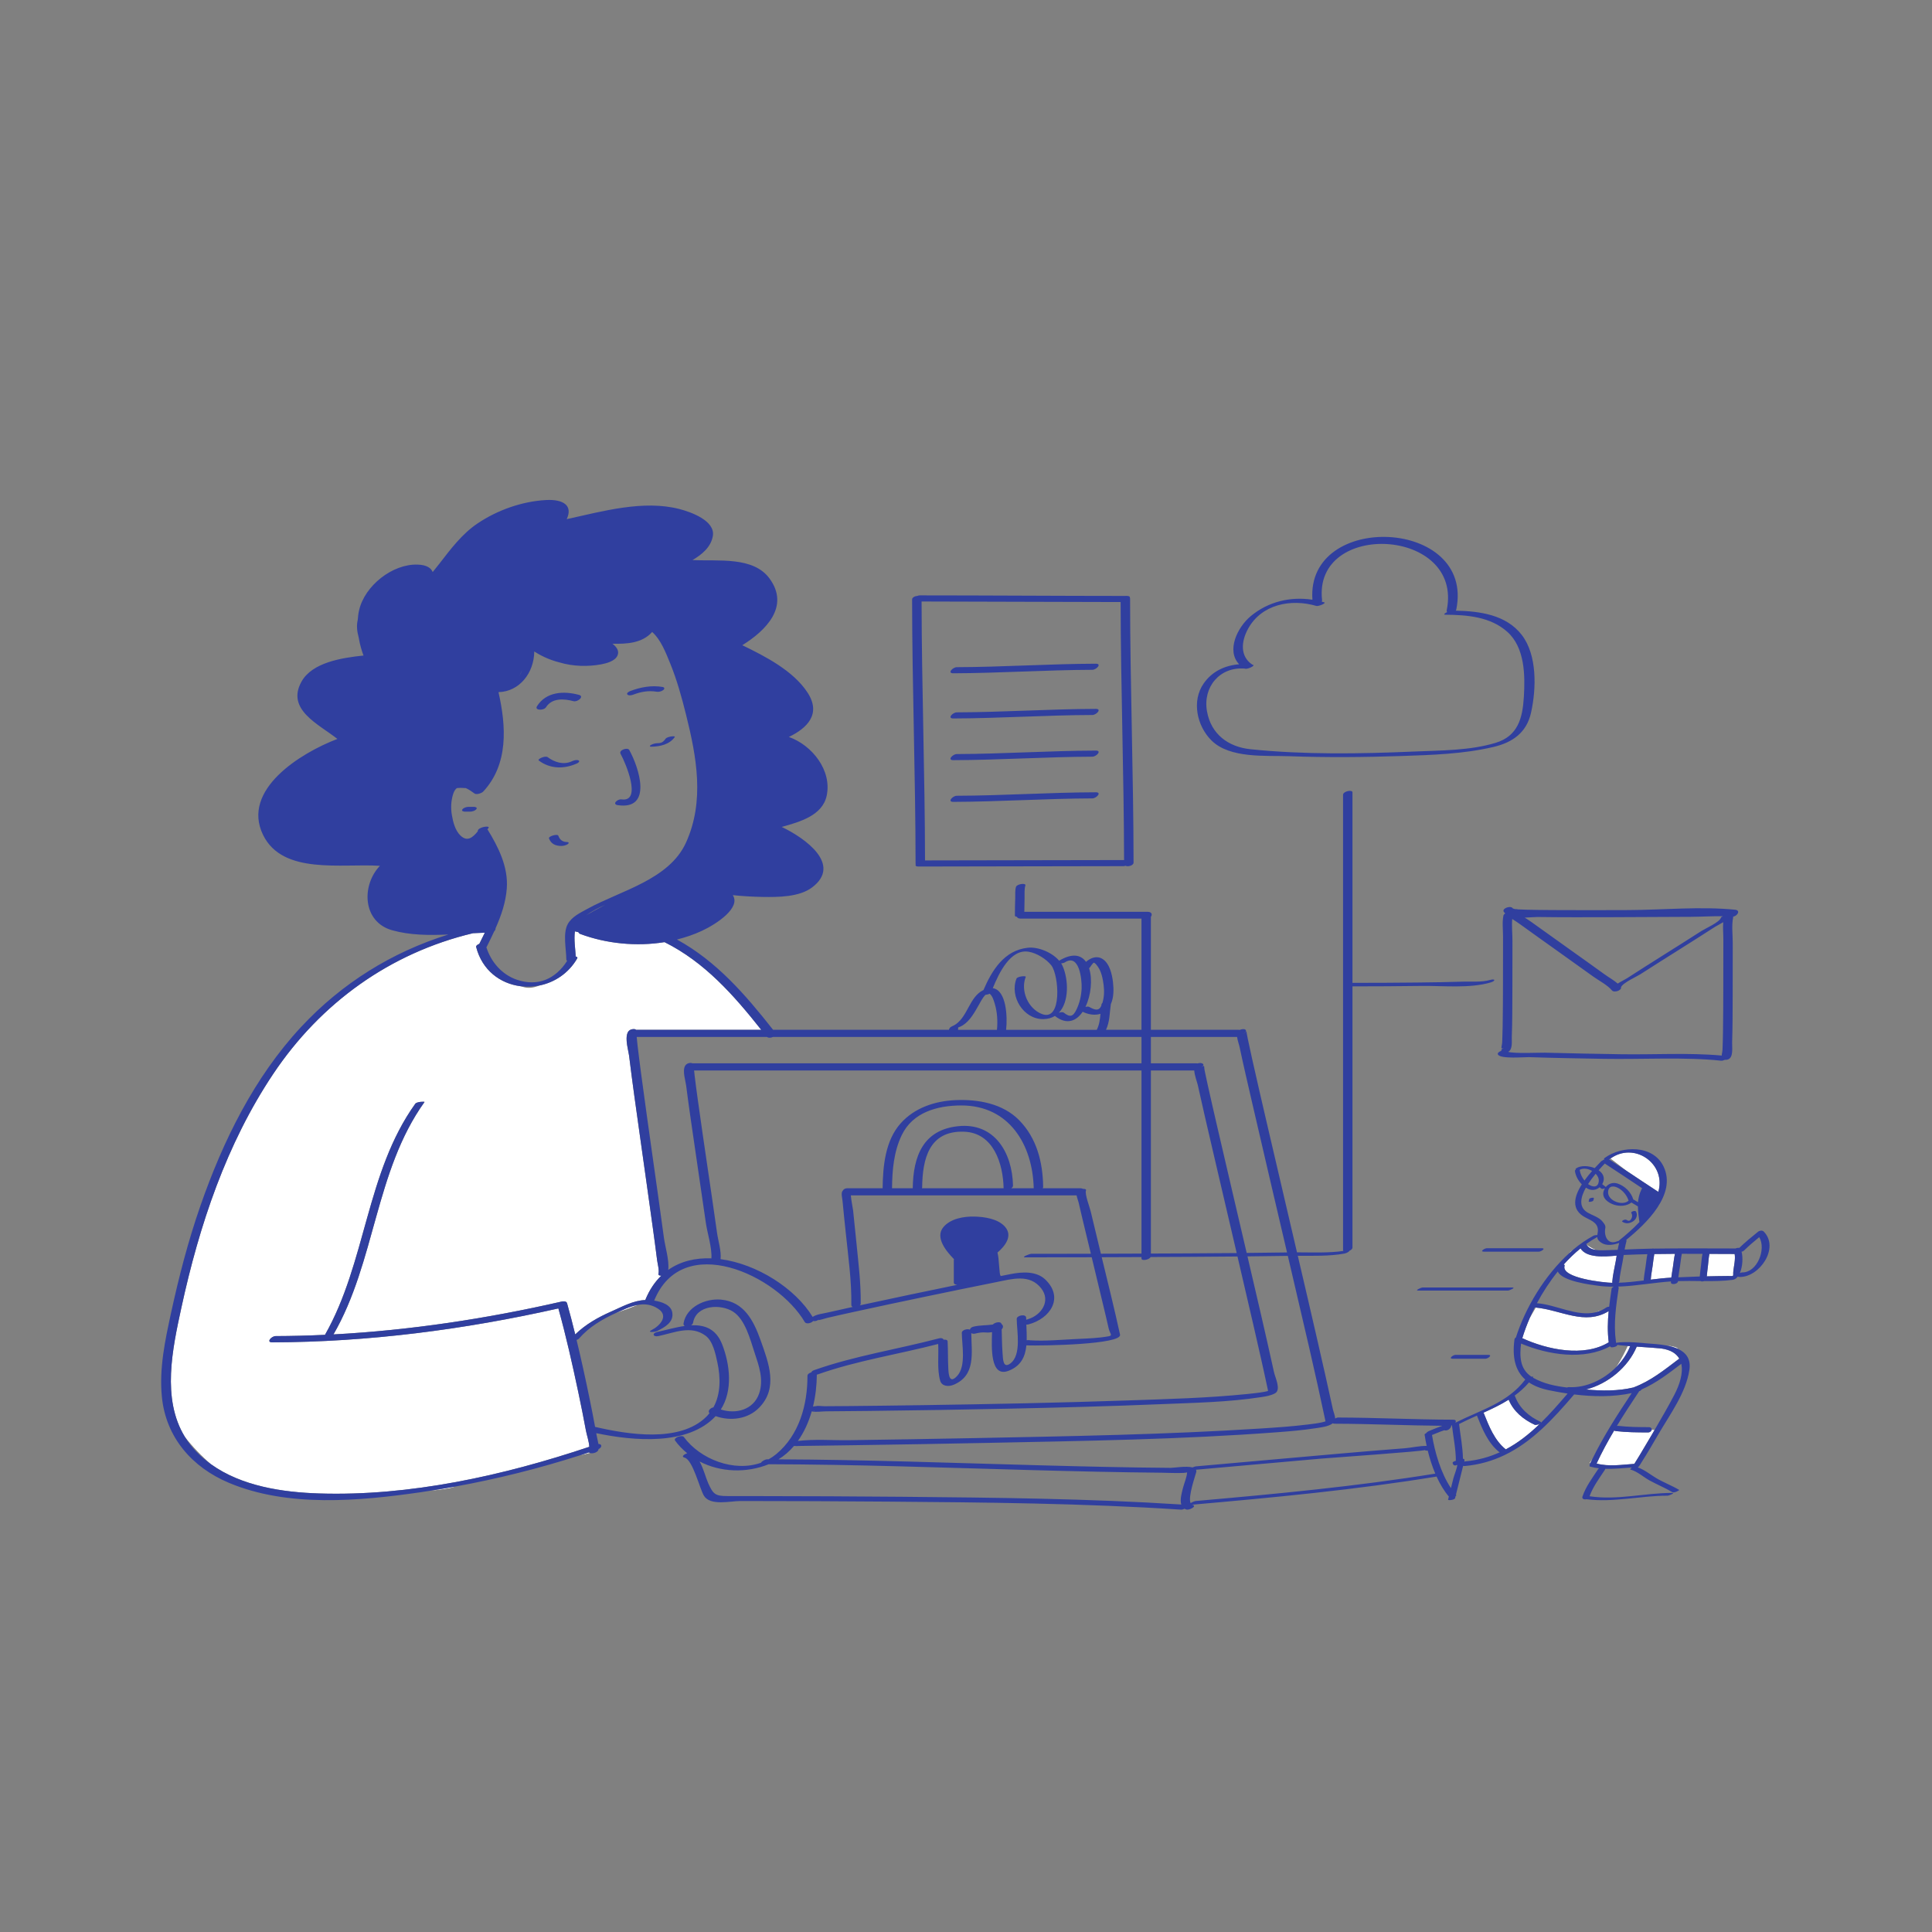 <?xml version="1.0" standalone="no"?>
<svg version="1.1" id="Layer_1" xmlns="http://www.w3.org/2000/svg" xmlns:xlink="http://www.w3.org/1999/xlink" x="0px" y="0px" width="595.28px" height="595.28px" viewBox="0 0 595.28 595.28" enable-background="new 0 0 595.28 595.28" xml:space="preserve">
<rect x="0" y="0" width="595.28" height="595.28" fill="#808080" stroke="none"/>
<path id="color_x5F_2" fill="#ffffff" d="M509.713,386.39c2.122-0.037,4.244-0.056,6.366-0.064
	c-0.294,1.325-0.426,2.716-0.622,4.043c-0.161,1.083-0.366,2.187-0.501,3.289c-2.098,0.12-4.213,0.356-6.334,0.617
	c0.109-1.42,0.381-2.85,0.583-4.251C509.376,388.835,509.487,387.59,509.713,386.39z M534.47,386.373
	c-2.593-0.003-5.187-0.017-7.781-0.03c-0.232,1.199-0.303,2.466-0.438,3.658c-0.123,1.08-0.282,2.173-0.361,3.263
	c2.132-0.047,4.264-0.095,6.396-0.104c2.374-0.01,1.541,0.318,1.808-1.777C534.247,390.175,534.763,387.871,534.47,386.373z
	 M463.493,448.387l0.031-0.026c-0.014,0.006-0.026,0.012-0.04,0.018C463.486,448.379,463.493,448.387,463.493,448.387z
	 M472.876,438.995c-3.491-1.608-6.553-4.125-8.029-7.726c-2.456,1.548-5.097,2.798-7.802,4.016c0.053,0.042,0.107,0.082,0.133,0.145
	c1.607,4.006,3.288,8.349,6.753,11.125c0.008,0.007,0.011,0.014,0.018,0.021c3.748-1.979,7.08-4.606,10.201-7.591
	c-0.088-0.018-0.193-0.039-0.334-0.067C473.444,439.032,473.065,439.083,472.876,438.995z M490.021,450.789
	c0.198-0.421,0.404-0.838,0.608-1.256l-0.803,1.187C489.827,450.72,489.9,450.747,490.021,450.789z M507.798,441.351
	c-3.314,0-6.622-0.027-9.918-0.408c-0.244-0.028-0.41-0.097-0.522-0.188c-1.959,3.307-3.8,6.682-5.424,10.184
	c3.755,1.021,7.779,0.36,11.61,0.102c0.046-0.059,0.09-0.117,0.123-0.169c0.529-0.84,1.051-1.684,1.563-2.534
	c1.241-2.055,2.466-4.12,3.675-6.194c0.296-0.508,0.592-1.017,0.889-1.525l-0.882-0.088
	C508.845,440.938,508.431,441.351,507.798,441.351z M502.283,414.774c-0.259-0.02-0.508-0.039-0.751-0.058
	c-0.59,1.296-1.993,4.233-3.541,6.486C499.858,419.314,501.356,417.118,502.283,414.774z M511.831,415.481
	c-0.777-0.107-4.28-0.331-7.523-0.561c-2.656,6.348-8.841,11.448-15.637,13.213c4.902,0.424,9.842,0.518,14.631-0.635
	c0.031-0.014,0.057-0.029,0.092-0.042c5.22-1.963,9.415-5.367,13.814-8.689c0.068-0.052,0.145-0.091,0.223-0.126
	C516.529,417.053,514.781,415.888,511.831,415.481z M517.037,415.629c-0.07-0.08-0.136-0.167-0.21-0.242
	c-0.366-0.366-1.665-0.631-3.353-0.824C514.741,414.798,515.967,415.133,517.037,415.629z M491.569,404.355
	c0.639-0.151,1.268-0.367,1.889-0.656C492.845,403.875,492.197,404.091,491.569,404.355z M495.657,403.982
	c-7.356,4.516-14.642-0.362-22.451-1.102l-1.841,3.17c-0.925,2.113-1.697,4.215-2.324,6.265c7.655,3.52,18.992,5.953,26.633,1.272
	C495.261,410.372,495.345,407.174,495.657,403.982z M482.071,390.005c-1.185,3.83,12.344,5.228,14.732,5.26
	c-0.02-0.057-0.049-0.106-0.045-0.179c0.136-2.158,0.695-4.354,1.076-6.478c0.103-0.573,0.196-1.153,0.29-1.734
	c-3.791,0.359-9.264,0.77-11.143-2.222c-1.82,1.478-3.552,3.151-5.181,4.972C482.01,389.684,482.134,389.802,482.071,390.005z
	 M483.827,385.72l-0.287,0.383c0.399-0.361,0.795-0.727,1.203-1.07L483.827,385.72z M491.766,385.141
	c-1.158-0.457-2.181-1.094-2.894-1.604C489.459,384.534,490.557,384.969,491.766,385.141z M510.944,367.23
	c0.059-0.212,0.125-0.423,0.173-0.637c1.871-8.322-7.668-14.803-14.888-9.64l4.926,3.797
	C504.414,362.917,507.662,365.099,510.944,367.23z M189.936,404.487c2.537-0.85,4.808-1.721,6.521-2.413
	c-1.217,0.223-2.455,0.64-3.717,1.175C191.794,403.65,190.86,404.063,189.936,404.487z M193.489,317.978
	c0.288-0.467,0.729-0.792,1.404-0.875c0.617-0.076,0.944,0.023,1.063,0.202c12.865,0,25.729,0,38.595,0
	c-8.445-10.657-17.437-20.866-29.803-27.019c-8.661,1.4-17.873,0.477-25.891-2.49c-0.391-0.145-0.575-0.349-0.623-0.571
	c-0.683-0.159-1.076-0.255-1.076-0.255s0.001-0.037,0.004-0.089l-0.012-0.002c-0.381,2.535,0.145,5.702,0.24,7.842
	c0.414,0.055,0.653,0.249,0.426,0.64c-2.682,4.6-7.011,7.353-11.619,8.289c-1.517,0.631-3.066,0.911-4.539,0.571
	c-0.471-0.109-0.928-0.233-1.377-0.366c-6.119-0.815-11.713-4.843-13.572-12.079c-0.098-0.379,0.38-0.736,0.974-0.952
	c0.56-1.121,1.132-2.263,1.687-3.424c-0.074-0.003-0.157-0.007-0.236-0.011c-1.119,0.034-2.252,0.084-3.395,0.144
	c-25.555,6.097-46.916,21.476-61.549,43.348c-14.447,21.593-22.806,46.701-28.283,71.933c-2.786,12.834-6.105,28.117,1.01,39.829
	c2.302,3.014,5.104,5.941,8.11,8.523c9.415,6.749,21.993,8.632,33.302,8.992c27.967,0.891,56.76-5.492,83.24-14.374
	c-0.075-1.61-0.797-3.723-1.015-4.898c-0.733-3.973-1.526-7.934-2.363-11.886c-1.835-8.664-3.771-17.321-6.147-25.855
	c-28.906,6.511-58.522,10.369-88.172,10.456c-1.959,0.006-0.22-1.927,1.051-1.931c5.07-0.015,10.142-0.151,15.21-0.387
	c12.714-22.348,12.644-50.014,27.812-71.189c0.483-0.675,2.988-0.734,2.85-0.541c-15.261,21.305-15.092,49.182-28.043,71.601
	c23.656-1.271,47.222-4.847,70.281-10.117c0.521-0.119,1.495-0.179,1.688,0.503c0.899,3.188,1.722,6.398,2.516,9.616
	c3.163-3.074,6.992-5.256,11.06-7.04c3.225-1.414,6.878-3.454,10.531-3.551c0.009-0.025,0.01-0.046,0.021-0.072
	c1.258-3.091,2.936-5.534,4.907-7.439c-0.554,0.009-0.98-0.158-0.876-0.573c0.293-1.161-0.269-3.041-0.415-4.219
	c-0.41-3.292-0.856-6.579-1.31-9.865c-1.282-9.319-2.612-18.631-3.919-27.947c-1.174-8.37-2.375-16.738-3.399-25.127
	c-0.192-1.573-1.412-5.453-0.388-7.269C193.461,318.027,193.474,318.002,193.489,317.978z M178.812,448.376
	c1.153-0.276,2.137-0.511,2.914-0.696c-0.104-0.045-0.182-0.108-0.236-0.186C180.598,447.791,179.707,448.089,178.812,448.376z
	 M139.659,458.22c0.126-0.047,0.288-0.103,0.483-0.165c-2.576,0.466-5.155,0.899-7.738,1.296
	C135.977,458.968,138.7,458.58,139.659,458.22z"></path>
<path id="color_x5F_1" d="M191.483,246.304c6.467,0.915,1.236-11.323-0.278-14.043c-0.642-1.153,2.169-2.096,2.68-1.178
	c2.954,5.305,7.333,18.54-3.491,17.008C188.447,247.815,190.271,246.133,191.483,246.304z M174.742,259.443
	c-1.362-0.017-2.241-0.629-2.7-1.926c-0.252-0.709-3.113,0.167-2.898,0.776c0.605,1.709,1.987,2.336,3.726,2.358
	c0.696,0.009,1.46-0.168,2.05-0.549C175.371,259.811,175.312,259.45,174.742,259.443z M178.191,234.261
	c-0.658-0.226-1.442,0.055-2.037,0.326c-2.536,1.159-5.3,0.283-7.417-1.3c-0.719-0.538-3.313,0.604-2.713,1.052
	c3.569,2.668,7.91,2.645,11.856,0.842C178.207,235.031,178.819,234.476,178.191,234.261z M202.598,228.988
	c-0.689,0.009-1.45,0.208-2.05,0.549c-0.467,0.266-0.398,0.541,0.144,0.535c2.631-0.032,5.598-0.686,7.196-2.957
	c0.271-0.384-1.065-0.208-1.137-0.194c-0.517,0.1-1.381,0.272-1.711,0.742C204.337,228.661,203.775,228.974,202.598,228.988z
	 M178.39,214.101c-4.696-1.263-10.095-1-12.929,3.486c-0.857,1.357,2.099,1.388,2.77,0.327c1.843-2.917,5.55-2.656,8.485-1.867
	C177.955,216.381,180.146,214.573,178.39,214.101z M195.239,213.991c2.289-0.873,4.678-1.277,7.11-0.859
	c0.675,0.116,1.52-0.118,2.049-0.549c0.465-0.378,0.337-0.819-0.246-0.919c-3.4-0.583-6.827,0.064-10.019,1.281
	c-0.291,0.11-1.257,0.635-0.798,1.07C193.795,214.45,194.742,214.181,195.239,213.991z M146.015,248.601c-0.535,0-1.07,0-1.605,0
	c-0.638,0-1.506,0.233-1.922,0.756c-0.429,0.539,0.364,0.72,0.75,0.72c0.535,0,1.07,0,1.605,0c0.638,0,1.506-0.233,1.922-0.756
	C147.193,248.783,146.4,248.601,146.015,248.601z M293.737,207.45c14.285-0.047,28.547-1.024,42.832-1.071
	c1.238-0.004,3.023-1.889,1.063-1.882c-14.285,0.047-28.547,1.024-42.832,1.071C293.562,205.572,291.776,207.457,293.737,207.45z
	 M293.737,221.37c14.285-0.047,28.547-1.023,42.832-1.071c1.238-0.004,3.023-1.889,1.063-1.882
	c-14.285,0.047-28.547,1.023-42.832,1.071C293.562,219.492,291.776,221.377,293.737,221.37z M293.737,234.22
	c14.285-0.047,28.547-1.024,42.832-1.072c1.238-0.004,3.023-1.889,1.063-1.882c-14.285,0.047-28.547,1.024-42.832,1.072
	C293.562,232.342,291.776,234.227,293.737,234.22z M293.737,247.069c14.285-0.047,28.547-1.024,42.832-1.072
	c1.238-0.004,3.023-1.889,1.063-1.882c-14.285,0.047-28.547,1.024-42.832,1.072C293.562,245.191,291.776,247.076,293.737,247.069z
	 M282.103,266.08c-0.026-27.13-1.044-54.248-1.07-81.377c0-0.614,0.861-1.051,1.648-1.103c0.227-0.095,0.459-0.154,0.676-0.154
	c21.129,0.005,42.259,0.163,63.389,0.17c0.242-0.034,0.483-0.03,0.698,0.012c0.521,0.037,0.714,0.232,0.69,0.487
	c0.037,0.088,0.063,0.184,0.063,0.297c0.026,27.13,1.044,54.248,1.07,81.377c0.001,0.855-1.674,1.373-2.485,0.971
	c-0.194,0.071-0.391,0.116-0.575,0.116c-21.082,0.003-42.163,0.113-63.246,0.117c-0.789,0-0.965-0.306-0.82-0.67
	C282.116,266.25,282.103,266.17,282.103,266.08z M283.955,185.33c0.046,26.597,1.019,53.183,1.06,79.78
	c20.443-0.007,40.885-0.107,61.328-0.113c-0.05-26.503-1.015-52.996-1.059-79.5C324.842,185.488,304.398,185.343,283.955,185.33z
	 M373.275,228.145c-4.454-4.415-6.195-12.12-2.401-17.565c2.629-3.773,6.61-5.567,10.924-5.903
	c-4.024-4.241-0.523-11.422,3.564-14.827c5.415-4.511,12.254-6.096,19.016-5.065c-1.968-27.318,50.081-25.194,44.325,3.003
	c-0.027,0.133-0.088,0.254-0.164,0.367c7.397,0.155,15.495,1.243,20.309,7.438c4.846,6.236,4.517,16.678,2.887,24
	c-1.363,6.125-5.647,9.159-11.581,10.558c-9.203,2.17-18.905,2.467-28.322,2.785c-11.502,0.388-23.037,0.489-34.54,0.066
	C390.01,232.732,378.96,233.779,373.275,228.145z M371.896,219.195c1.257,7.017,6.531,10.951,13.442,11.659
	c16.67,1.708,33.705,1.424,50.424,0.704c8.208-0.354,17.187-0.279,25.092-2.689c6.895-2.102,8.284-7.656,8.676-14.205
	c0.397-6.633,0.307-15.149-5.104-19.987c-5.187-4.64-12.338-5.214-19-5.271c-0.864-0.007-0.296-0.448,0.451-0.808
	c-0.115-0.149-0.166-0.347-0.114-0.603c5.193-25.444-41.157-27.789-38.417-3.13c0.021,0.187-0.014,0.361-0.085,0.521
	c0.235,0.062,0.472,0.117,0.706,0.186c0.848,0.248-1.716,1.318-2.381,1.123c-7.813-2.284-16.943-0.545-21.091,7.14
	c-2.027,3.755-2.514,8.337,1.334,10.933c0.309,0.048,0.409,0.146,0.36,0.27c0.088,0.304-1.982,1.293-2.709,0.963
	C375.874,205.386,370.546,211.646,371.896,219.195z M470.35,280.295c2.667,0.064,5.336,0.093,8.004,0.111
	c7.785,0.051,15.57,0.033,23.355,0.002c10.787-0.042,22.161-1.179,32.909-0.109c1.785,0.178,0.7,1.938-0.604,2.14
	c0.013,0.064,0.016,0.133-0.001,0.213c-0.517,2.473-0.122,5.419-0.128,7.925c-0.011,5.343-0.002,10.686-0.02,16.029
	c-0.016,4.883-0.01,9.772-0.168,14.653c-0.045,1.402,0.467,4.523-1.26,5.172c-0.321,0.121-0.666,0.151-0.978,0.12
	c-0.426,0.181-0.862,0.3-1.119,0.272c-10.969-1.19-24.526-0.373-36.209-0.578c-7.694-0.135-15.392-0.265-23.083-0.522
	c-1.314-0.044-8.598,0.627-9.484-0.771c-0.295-0.467,0.314-0.931,1.035-1.173c-0.129-0.272,0.053-0.604,0.796-0.883
	c-1.296,0.485-0.603-0.335-0.536-1.918c0.065-1.55,0.105-3.101,0.131-4.652c0.078-4.655,0.095-9.311,0.102-13.966
	c0.008-4.573-0.001-9.146,0.016-13.719c0.008-2.076-0.304-4.496,0.124-6.545c0.054-0.254,0.271-0.473,0.563-0.643
	c-0.138-0.139-0.273-0.278-0.395-0.423c-0.866-1.042,1.906-2.137,2.668-1.221c0.043,0.052,0.098,0.101,0.143,0.152
	c0.375,0.021,0.713,0.16,0.907,0.461c-0.436-0.676-0.415-0.286,0.636-0.228C468.619,280.241,469.484,280.274,470.35,280.295z
	 M530.521,325.237c-0.105-0.255,0.173-0.929,0.214-1.894c0.076-1.778,0.117-3.557,0.144-5.336c0.071-4.682,0.088-9.363,0.096-14.045
	c0.008-4.855-0.002-9.711,0.018-14.566c0.006-1.655-0.188-3.531-0.035-5.253c-1.027,0.622-2.134,1.167-2.616,1.48
	c-3.7,2.4-7.433,4.751-11.162,7.105c-3.931,2.48-7.869,4.951-11.778,7.466c-1.131,0.728-5.379,2.604-5.945,3.984
	c0.3,0.955-2.1,1.817-2.801,0.974c-1.4-1.684-3.949-2.962-5.707-4.227c-3.839-2.761-7.69-5.504-11.54-8.249
	c-3.717-2.65-7.438-5.294-11.136-7.971c-0.7-0.507-1.522-1.013-2.327-1.553c-0.196,2.198,0.068,4.607,0.065,6.715
	c-0.01,5.05-0.002,10.099-0.02,15.148c-0.017,4.826-0.004,9.66-0.18,14.483c-0.047,1.292,0.338,3.877-1.115,4.593
	c1.938,0.602,9.799,0.218,11.245,0.257c7.784,0.21,15.57,0.351,23.355,0.479C509.56,324.996,520.256,324.309,530.521,325.237z
	 M531.103,325.288c0.059-0.026,0.113-0.053,0.182-0.079c-0.098,0.037-0.163,0.052-0.239,0.074
	C531.064,325.285,531.083,325.286,531.103,325.288z M473.708,282.54c-0.662-0.009-2.238,0.142-3.913,0.19
	c0.7,0.446,1.387,0.876,1.981,1.304c3.838,2.761,7.689,5.504,11.539,8.249c3.717,2.65,7.438,5.294,11.136,7.971
	c1.21,0.876,2.779,1.746,3.991,2.8c1.096-0.688,2.354-1.302,2.874-1.64c3.7-2.4,7.433-4.752,11.162-7.105
	c3.931-2.48,7.869-4.951,11.778-7.466c1.16-0.747,5.574-2.684,5.989-4.075c0.054-0.181,0.29-0.336,0.603-0.459
	c-3.179-0.06-6.783,0.163-9.871,0.179c-8.166,0.045-16.333,0.094-24.5,0.114C488.889,282.622,481.297,282.649,473.708,282.54z
	 M489.632,369.527c-0.002,0.225-0.033,0.393-0.124,0.598c-0.111,0.252,0.502,0.175,0.585,0.16c0.242-0.042,0.731-0.146,0.847-0.406
	c0.11-0.25,0.14-0.47,0.142-0.74C491.083,368.879,489.636,369.091,489.632,369.527z M503.288,376.246
	c0.922-0.647,1.391-1.958,0.775-2.958c-0.27-0.438-1.639,0.079-1.449,0.388c0.365,0.594,0.365,1.279,0.006,1.879
	c-0.38,0.636-0.802,0.774-1.415,0.334c-0.262-0.187-0.679-0.087-0.95,0.021c-0.104,0.042-0.661,0.334-0.403,0.519
	C500.915,377.19,502.263,376.965,503.288,376.246z M535.999,393.459c-0.273-0.005-0.449-0.058-0.55-0.139
	c-0.434,0.558-0.965,0.941-1.612,1.025c-2.845,0.369-5.791,0.406-8.746,0.382c-0.411,0.138-0.88,0.15-1.166-0.012
	c-2.32-0.027-4.636-0.06-6.907,0.012c-0.002,0.038-0.007,0.076-0.009,0.113c-0.033,0.788-2.221,1.21-2.18,0.245
	c0.004-0.085,0.016-0.171,0.021-0.256c-2.401,0.164-4.843,0.466-7.298,0.768c-0.084,0.011-0.169,0.021-0.254,0.031
	c-2.918,0.359-5.852,0.701-8.754,0.796c0.14,0.094,0.229,0.228,0.199,0.433c-0.818,5.491-1.627,10.952-0.855,16.491
	c0.044,0.064,0.057,0.139,0.026,0.224c0.009,0.055,0.011,0.11,0.02,0.166c2.984-0.534,8.736,0.113,9.288,0.159
	c1.796,0.148,4.08,0.263,6.253,0.666c1.267,0.235,2.492,0.57,3.563,1.066c2.399,1.111,4.01,3.035,3.483,6.499
	c-1.064,7.013-5.952,13.645-9.467,19.653c-1.711,2.926-3.405,5.874-5.237,8.728c-0.345,0.538-0.669,1.207-1.175,1.63
	c2.07,0.722,3.809,2.179,5.68,3.296c2.268,1.354,4.758,2.259,7.025,3.614c0.238,0.142-1.528,1.037-2.051,0.725
	c-2.263-1.351-4.719-2.344-7.027-3.614c-1.977-1.087-3.688-2.743-5.893-3.369c-0.248-0.07-0.055-0.249,0.285-0.422
	c-0.035-0.057-0.02-0.123,0.061-0.197c-2.7,0.175-5.434,0.491-8.137,0.395c0.001,0.094-0.033,0.203-0.115,0.329
	c-1.721,2.64-3.629,5.135-4.702,8.122c8.518,1.297,16.932-1.025,25.457-1.027c1.048,0-0.987,0.85-1.42,0.85
	c-8.398,0.002-16.612,2.16-24.996,1.101c-0.685,0.154-1.479-0.083-1.229-0.833c1.049-3.127,3.038-5.699,4.819-8.432
	c0.066-0.102,0.164-0.188,0.281-0.262c-0.916-0.111-1.827-0.272-2.729-0.535c-0.246-0.072-0.243-0.205-0.106-0.352
	c-0.083-0.041-0.135-0.093-0.098-0.173c0.088-0.19,0.185-0.375,0.273-0.565c0.198-0.421,0.404-0.838,0.608-1.256
	c3.471-7.1,7.756-13.727,12.131-20.304c-5.646,1.232-11.819,1.144-17.74,0.419c-6.487,7.585-13.02,14.665-21.496,18.712
	c-0.014,0.006-0.026,0.012-0.04,0.018c-3.636,1.731-7.622,2.914-12.128,3.324c-0.234,0.021-0.402-0.007-0.541-0.054
	c-0.002,0.006-0.004,0.013-0.006,0.019c-0.284,1.134-0.566,2.268-0.847,3.403c-0.453,1.827-0.906,3.652-1.367,5.476
	c0.03,0.035,0.059,0.074,0.089,0.108c0.083,0.095-0.018,0.222-0.203,0.348c-0.053,0.206-0.102,0.413-0.154,0.619
	c-0.134,0.52-2.246,0.811-2.141,0.398c0.077-0.301,0.149-0.604,0.227-0.905c-1.486-1.753-2.742-3.873-3.783-6.162
	c-24.881,4.075-50.193,6.46-75.299,8.664c0.022,0.008,0.038,0.029,0.063,0.036c1.594,0.428-0.97,1.692-1.803,1.469
	c-0.231-0.062-0.427-0.153-0.605-0.255c-0.363,0.179-0.768,0.298-1.074,0.278c-29.989-1.965-60.108-2.23-90.152-2.474
	c-15.201-0.124-30.404-0.175-45.607-0.187c-3.114-0.002-9.32,1.581-11.268-1.641c-1.321-2.186-3.422-11.072-5.959-11.721
	c-1.146-0.293-0.148-1.03,0.815-1.345c-1.374-1.125-2.638-2.41-3.729-3.895c-0.664-0.903,2.137-1.875,2.695-1.115
	c5.061,6.883,15.477,10.886,23.775,7.926c0.197-0.447,1.287-1.064,1.926-1.063c0.142,0,0.283,0.002,0.424,0.002
	c0.814-0.454,1.602-0.982,2.346-1.601c7.079-5.879,9.647-15.229,9.611-24.142c-0.002-0.488,0.58-0.864,1.223-1.056
	c0.02-0.229,0.259-0.473,0.84-0.678c12.494-4.408,25.612-6.402,38.391-9.769c0.846-0.223,1.371,0.03,1.502,0.399
	c0.629-0.09,1.202,0.055,1.229,0.529c0.159,2.87,0.056,5.75,0.225,8.618c0.115,1.972,0.447,4.448,2.698,2.039
	c2.853-3.053,1.469-9.583,1.451-13.326c-0.004-0.822,1.685-1.346,2.491-0.957c0.093-0.39,0.431-0.759,1.076-0.916
	c2.029-0.492,4.008-0.368,5.995-0.656c0.676-0.77,2.551-1.023,2.651-0.188c0.567,0.353,0.654,1.143,0.073,1.655
	c0.083,2.458,0.075,4.924,0.273,7.372c0.134,1.659,0.083,4.837,2.364,3.17c3.582-2.618,2.014-10.03,1.996-13.763
	c-0.005-1.078,2.906-1.648,2.912-0.31c0.001,0.193,0.007,0.391,0.011,0.586c0.11-0.056,0.223-0.076,0.335-0.108
	c-0.001,0-0.001-0.001-0.001-0.001c0.077-0.021,0.15-0.05,0.228-0.073c4.111-1.225,7.117-5.619,4.04-9.519
	c-3.553-4.503-8.914-2.875-13.748-1.909c-7.413,1.481-14.817,3.003-22.217,4.551c-7.47,1.563-14.937,3.139-22.39,4.78
	c-2.513,0.553-5.025,1.105-7.529,1.697c-0.659,0.156-3.291,1.002-2.643,0.589c0.009-0.021,0.018-0.043,0.027-0.064
	c-0.406,0.295-0.964,0.518-1.409,0.479c-0.097-0.008-0.217-0.02-0.339-0.039c-0.56,0.702-2.162,1.042-2.583,0.325
	c-8.567-14.612-37.699-27.986-46.378-6.652c-0.006,0.015-0.017,0.027-0.023,0.041c2.408,0.368,5.176,1.341,5.575,3.648
	c0.528,3.048-2.331,4.554-4.658,5.738c-0.656,0.334-3.364,0.531-1.658-0.337c2.489-1.267,5.264-4.281,2.072-6.459
	c-2.069-1.413-4.216-1.66-6.435-1.254c-1.217,0.223-2.455,0.64-3.717,1.175c-0.945,0.401-1.879,0.814-2.804,1.238
	c-4.339,1.986-8.404,4.321-11.606,8.024c-0.11,0.127-0.367,0.248-0.68,0.346c1.426,5.906,2.725,11.845,3.945,17.791
	c0.616,2.996,1.211,5.997,1.762,9.006c0.012,0.002,0.027,0.001,0.039,0.004c10.025,2.318,25.971,4.941,34.174-3.073
	c0.376-0.367,0.711-0.754,1.029-1.15c-0.643-0.673,0.258-1.634,1.215-1.805c2.277-4.098,2.235-9.188,1.219-13.857
	c-0.557-2.556-1.36-6.526-3.605-8.201c-4.502-3.358-9.679-0.933-14.536,0.097c-1.726,0.366-2.104-0.911-0.344-1.284
	c2.621-0.556,5.572-1.429,8.427-1.832c-0.272-0.152-0.433-0.414-0.363-0.808c0.89-5.084,6.754-7.744,11.552-7.307
	c7.063,0.644,10.029,6.427,12.202,12.553c2.481,6.998,5.461,14.619-0.413,20.695c-3.505,3.625-8.898,4.257-13.45,2.652
	c-8.564,9.167-25.283,7.664-36.792,5.244c0.053,0.309,0.117,0.616,0.169,0.925c0.104,0.628,0.366,1.538,0.51,2.416
	c1.097-0.055,1.223,1.019,0.038,1.568c-0.018,0.091-0.029,0.187-0.058,0.269c-0.285,0.828-1.94,1.233-2.643,0.919
	c-0.104-0.045-0.182-0.108-0.236-0.186c-0.892,0.296-1.782,0.594-2.678,0.882c-12.634,4.063-25.597,7.31-38.669,9.678
	c-2.576,0.466-5.155,0.899-7.738,1.296c-0.889,0.137-1.777,0.289-2.667,0.417c-19.014,2.741-41.003,4.768-59.204-2.878
	c-11.338-4.763-19.439-13.996-20.66-26.519c-0.855-8.77,0.987-17.354,2.839-25.885c2.418-11.141,5.293-22.208,9.043-32.98
	c6.942-19.943,16.521-39.511,31.032-55.09c12.546-13.47,28.017-23.08,45.368-28.472c-5.932,0.267-11.89,0.232-17.368-1.322
	c-9.113-2.586-9.475-13.819-3.736-19.839c-11.761-0.786-29.943,2.863-35.991-9.514c-6.794-13.9,11.521-25.255,22.896-29.587
	c-5.765-4.553-15.899-9.033-11.042-17.686c3.286-5.855,12.318-7.309,19.094-8.008c-0.431-1.126-1.102-3.147-1.504-5.63
	c-0.498-1.79-0.696-3.608-0.283-5.319c0.064-1.011,0.199-2.04,0.439-3.07c1.75-7.5,10.25-14.25,18-14
	c2.886,0.093,4.176,1.087,4.66,2.299c0.688-0.876,1.406-1.733,2.084-2.611c3.449-4.47,6.99-9.18,11.738-12.37
	c6.11-4.105,13.637-6.783,21.032-7.207c5.358-0.308,8.422,1.658,6.438,5.887c11.127-2.444,23.618-5.979,34.732-3.12
	c3.37,0.867,11.111,3.553,10.295,8.325c-0.581,3.392-3.33,5.684-6.266,7.397c8.031,0.4,18.729-1.159,23.745,5.704
	c6.281,8.593-1.089,15.993-8.405,20.534c7.19,3.483,15.711,7.884,20.085,14.567c4.321,6.601-0.065,10.977-5.729,13.697
	c7.24,2.582,13.33,10.397,11.634,18.152c-1.324,6.06-8.232,8.016-13.843,9.575c7.306,3.489,18.64,11.623,9.361,18.637
	c-3.954,2.99-10.493,3.007-15.169,2.933c-3.095-0.05-6.188-0.232-9.267-0.55c2.512,3.833-4.782,8.795-9.565,11.015
	c-2.43,1.127-4.997,2.001-7.639,2.657c12.161,6.661,21.077,16.967,29.619,27.814c18.06,0,36.12,0,54.181,0
	c0.269-1.103,1.072-0.945,2.226-1.782c3.598-2.614,4.189-8.313,8.234-10.378c0.062-0.031,0.119-0.053,0.18-0.082
	c2.646-6.164,6.414-12.23,13.627-13.036c3.173-0.354,7.456,1.374,9.694,3.994c4.083-2.456,6.762-1.792,8.272,0.352
	c1.42-1.24,3.313-1.986,5.053-0.923c2.227,1.362,2.995,4.813,3.264,7.198c0.242,2.152,0.272,4.693-0.666,6.746
	c-0.393,2.715-0.3,5.412-1.49,7.912c3.645,0,7.289,0,10.934,0c0-11.42,0-22.84,0-34.26c-12.409,0-24.817,0-37.227,0
	c-0.674,0-1.043-0.248-1.178-0.571c-0.348-0.026-0.596-0.14-0.596-0.366c0.004-1.815,0.037-3.632,0.102-5.446
	c0.037-1.054-0.102-2.388,0.238-3.405c0.299-0.896,3.179-1.287,2.885-0.407c-0.361,1.086-0.213,2.544-0.246,3.668
	c-0.043,1.478-0.067,2.956-0.074,4.434c12.67,0,25.34,0,38.01,0c1.299,0,1.48,0.91,0.984,1.53c0,11.608,0,23.216,0,34.824
	c9.016,0,18.031,0,27.048,0c0.132,0,0.251,0.012,0.36,0.03c0.121-0.061,0.256-0.113,0.407-0.154
	c1.702-0.454,2.076,0.861,0.448,1.346c-0.001,0.002-0.002,0.004-0.002,0.006c1.518-0.445,1.039-1.434,1.282-0.082
	c0.105,0.584,0.22,1.166,0.339,1.747c0.4,1.945,0.826,3.885,1.258,5.824c1.488,6.675,3.032,13.337,4.58,19.999
	c3.086,13.287,6.197,26.568,9.296,39.852c4.713,0.012,9.859,0.228,14.311-0.433c-0.073-0.067-0.116-0.152-0.116-0.259
	c0-46.757,0-93.515,0-140.272c0-1.124,2.898-1.672,2.898-0.776c0,19.569,0,39.139,0,58.708c6.654,0,13.308-0.023,19.961-0.101
	c4.752-0.055,9.505-0.117,14.254-0.275c2.553-0.085,5.661,0.218,8.134-0.504c1.672-0.488,1.866,0.279,0.205,0.765
	c-6.51,1.901-14.607,0.975-21.288,1.064c-7.088,0.095-14.177,0.13-21.266,0.136c0,26.826,0,53.653,0,80.479
	c0,0.43-0.424,0.774-0.947,0.987c-0.003,0.249-0.873,0.748-1.578,0.873c-4.621,0.822-9.567,0.673-14.32,0.667
	c0.977,4.188,1.957,8.374,2.929,12.562c1.919,8.274,3.832,16.55,5.694,24.837c0.747,3.324,1.49,6.649,2.207,9.979
	c0.135,0.625,0.637,1.803,0.692,2.75c0.309-0.175,0.65-0.292,0.961-0.291c11.78,0.031,23.552,0.637,35.333,0.667
	c0.93,0.002,1.017,0.431,0.723,0.88c0.059-0.014,0.115-0.017,0.174-0.026c7.694-3.876,15.976-6.042,21.375-13.222
	c-3.122-2.76-4.051-6.91-3.326-12.356c0.034-0.256,0.209-0.463,0.443-0.613c2.922-9.156,8.867-19.131,16.463-25.996
	c0.399-0.361,0.795-0.727,1.203-1.07c1.989-1.671,4.08-3.124,6.251-4.291c0.237-0.127,0.765-0.209,1.165-0.202
	c0.02-0.161,0.047-0.332,0.084-0.519c0.598-3.009-1.599-3.783-3.732-4.887c-4.545-2.351-3.535-6.422-1.123-10.208
	c-1.108-1.117-1.906-2.592-2.123-4.09c-0.025-0.177,0.08-0.328,0.236-0.446c-0.079-0.12-0.045-0.276,0.231-0.455
	c1.333-0.863,3.72-0.792,5.615-0.016c0.747-0.812,1.454-1.538,2.042-2.137c0.057-0.059,0.162-0.114,0.289-0.165
	c0.154-0.141,0.422-0.287,0.721-0.395c-0.226-0.069-0.279-0.21,0.054-0.452c5.247-3.812,14.929-4.116,18.148,2.719
	c4.024,8.543-5.332,17.527-11.538,22.552c0.09,0.083,0.129,0.198,0.086,0.353c-0.237,0.854-0.414,1.732-0.575,2.615
	c2.585-0.106,5.17-0.219,7.758-0.266c0.192-0.003,0.384-0.003,0.576-0.007c0.267-0.052,0.53-0.058,0.733-0.009
	c8.367-0.129,16.735-0.053,25.104-0.045c0.374-0.166,0.832-0.244,1.146-0.167c1.856-1.778,3.826-3.412,5.832-5.019
	c0.427-0.341,1.288-0.458,1.7-0.042C548.4,384.47,542.114,393.571,535.999,393.459z M222.506,414.21
	c2.44,6.227,3.314,14.273-0.411,20.08c4.563,1.495,10.059,0.167,11.811-4.943c1.47-4.285-0.07-8.544-1.437-12.659
	c-1.306-3.933-2.839-10.119-6.577-12.533c-3.808-2.459-11.373-2.145-12.342,3.386c-0.061,0.343-0.301,0.621-0.62,0.82
	C216.961,408.153,220.584,409.307,222.506,414.21z M534.094,391.383c0.153-1.208,0.669-3.512,0.376-5.011
	c-2.593-0.003-5.187-0.017-7.781-0.03c-0.232,1.199-0.303,2.466-0.438,3.658c-0.123,1.08-0.282,2.173-0.361,3.263
	c2.132-0.047,4.264-0.095,6.396-0.104C534.66,393.15,533.827,393.479,534.094,391.383z M508.622,394.274
	c2.121-0.261,4.236-0.497,6.334-0.617c0.135-1.102,0.34-2.206,0.501-3.289c0.196-1.328,0.328-2.719,0.622-4.043
	c-2.122,0.009-4.244,0.027-6.366,0.064c-0.226,1.201-0.337,2.445-0.508,3.634C509.003,391.424,508.731,392.854,508.622,394.274z
	 M495.697,357.176c1.832,1.173,3.647,2.371,5.458,3.575c3.259,2.166,6.507,4.348,9.789,6.479c0.059-0.212,0.125-0.423,0.173-0.637
	c1.871-8.322-7.668-14.803-14.888-9.64c-0.022,0.016-0.045,0.029-0.067,0.045C496.065,357.07,495.896,357.13,495.697,357.176z
	 M492.566,360.575c1.294,0.896,2.022,2.226,1.311,3.886c-0.061,0.141-0.142,0.266-0.216,0.396c0.383,0.279,0.732,0.6,1.12,0.872
	c0.845-1.045,2.216-1.534,3.657-1.049c2.181,0.733,4.089,2.601,4.779,4.809c0.01,0.033-0.002,0.062-0.001,0.094
	c0.05,0.007,0.1,0.015,0.136,0.036c0.451,0.265,0.9,0.535,1.349,0.803c0.187-2.361,1.103-4.045,1.257-4.309
	c-3.83-2.536-7.633-5.113-11.494-7.605C493.918,359.077,493.261,359.782,492.566,360.575z M501.769,369.876
	c-0.463-1.481-1.578-2.863-2.898-3.681c-1.386-0.859-3.308-1.107-3.397,1.12c-0.106,2.655,4.407,4.344,6.288,2.656
	c0.014-0.012,0.036-0.02,0.053-0.031C501.8,369.917,501.776,369.903,501.769,369.876z M492.604,363.951
	c0.084-0.834-0.313-1.64-0.952-2.301c-0.816,0.991-1.635,2.073-2.344,3.178C490.552,365.748,492.38,366.15,492.604,363.951z
	 M488.194,363.735c0.744-1.034,1.561-2.028,2.365-2.94c-1.243-0.73-2.784-0.981-3.843-0.335
	C486.891,361.644,487.432,362.792,488.194,363.735z M493.778,376.404c0.471,0.615,1.016,1.152,0.837,2.053
	c-0.446,2.243,0.691,5.276,3.688,4.001c0.093-0.04,0.241-0.075,0.411-0.103c0.037-0.047,0.085-0.098,0.157-0.155
	c2.005-1.6,4.236-3.515,6.259-5.655c-0.181-1.174-0.425-3.054-0.465-4.841c-0.669-0.388-1.333-0.786-1.997-1.183
	c-1.462,1.107-3.55,1.24-5.269,0.703c-1.699-0.532-3.874-1.936-3.344-4.05c0.098-0.388,0.261-0.734,0.455-1.054
	c-0.066,0.035-0.124,0.06-0.146,0.068c-0.248,0.094-0.694,0.227-0.94,0.055c-0.19-0.134-0.371-0.282-0.552-0.429
	c-0.977,0.836-2.343,1.099-3.631,0.471c-0.207-0.101-0.406-0.222-0.604-0.347c-1.65,2.951-2.253,5.899,0.35,7.561
	C490.453,374.435,492.692,374.986,493.778,376.404z M488.724,383.317c0.029,0.035,0.058,0.07,0.08,0.112
	c0.021,0.039,0.047,0.07,0.068,0.107c0.587,0.997,1.685,1.432,2.894,1.604c1.265,0.18,2.646,0.079,3.674,0.052
	c0.997-0.026,1.993-0.061,2.989-0.099c0.131-0.718,0.279-1.429,0.461-2.128c-1.706,0.619-3.91,1.007-5.459-0.035
	c-0.842-0.566-1.232-1.026-1.285-1.784C490.978,381.781,489.838,382.517,488.724,383.317z M481.802,389.624
	c0.208,0.06,0.332,0.178,0.27,0.381c-1.185,3.83,12.344,5.228,14.732,5.26c-0.02-0.057-0.049-0.106-0.045-0.179
	c0.136-2.158,0.695-4.354,1.076-6.478c0.103-0.573,0.196-1.153,0.29-1.734c-3.791,0.359-9.264,0.77-11.143-2.222
	C485.162,386.13,483.431,387.803,481.802,389.624z M471.365,406.051c-0.925,2.113-1.697,4.215-2.324,6.265
	c7.655,3.52,18.992,5.953,26.633,1.272c-0.413-3.217-0.329-6.414-0.017-9.606c-7.356,4.516-14.642-0.362-22.451-1.102
	c-0.107-0.01-0.216-0.021-0.324-0.029C472.345,403.916,471.833,404.983,471.365,406.051z M354.608,319.503c0,2.708,0,5.417,0,8.125
	c4.679,0,9.357,0,14.036,0c0.136,0,0.258,0.013,0.37,0.032c1.243-0.454,2.732,0.365,0.971,1.18c1.415-0.654,0.841-0.674,1.213,1.146
	c0.284,1.39,0.585,2.777,0.893,4.163c1,4.518,2.039,9.027,3.082,13.536c2.959,12.793,5.966,25.575,8.947,38.363
	c4.145-0.04,8.289-0.087,12.434-0.152c-3.615-15.48-7.254-30.955-10.823-46.446c-1.294-5.614-2.604-11.227-3.8-16.863
	c-0.173-0.815-0.635-2.013-0.759-3.084C372.317,319.503,363.463,319.503,354.608,319.503z M354.608,386.235
	c3.822-0.016,7.646-0.025,11.468-0.048c4.989-0.029,9.978-0.062,14.967-0.105c-2.483-10.643-4.975-21.284-7.448-31.929
	c-1.531-6.59-3.077-13.179-4.525-19.787c-0.209-0.955-1.012-2.952-1.102-4.54c-4.453,0-8.906,0-13.359,0
	C354.608,348.629,354.608,367.432,354.608,386.235z M335.56,298.305c1.123,3.411,0.607,8.38-1.12,11.944
	c0.452-0.118,0.896-0.146,1.145-0.011c1.701,0.919,2.908,1.396,3.731-0.294c0.018-0.138,0.031-0.276,0.052-0.414
	c0.029-0.194,0.142-0.366,0.298-0.516c0.564-1.793,0.612-3.738,0.369-5.591c-0.246-1.88-0.669-4.05-1.797-5.627
	c-0.281-0.393-0.697-0.98-1.201-1.194c-0.086,0.051-0.225,0.145-0.377,0.327c-0.303,0.359-0.57,0.732-0.826,1.125
	C335.774,298.145,335.679,298.229,335.56,298.305z M326.96,296.845c0.172,0.269,0.33,0.543,0.456,0.826
	c1.794,4.04,2.076,10.985-1.16,14.367c0.587-0.189,1.211-0.262,1.495-0.038c1.976,1.558,2.889,1.265,3.974-1.036
	c0.957-2.029,1.469-4.303,1.543-6.544c0.091-2.74-0.747-10.771-5.216-7.868C327.862,296.675,327.422,296.783,326.96,296.845z
	 M305.887,304.469c4.202,0.595,4.567,8.857,4.11,12.836c9.313,0,18.627,0,27.94,0c0.78-1.557,0.991-3.231,1.138-4.931
	c-1.761,0.563-3.802,0.198-5.49-0.631c-1.957,2.893-4.926,4.146-8.552,1.287c-0.976,0.602-2.163,0.96-3.602,0.974
	c-6.099,0.058-10.399-6.979-8.243-12.466c0.281-0.714,3.026-0.972,2.854-0.532c-1.653,4.205,0.663,9.773,5.007,11.436
	c6.291,2.408,5.247-11.949,2.886-14.983c-1.513-1.942-4.476-3.812-7.036-4.219C311.313,292.35,307.829,299.779,305.887,304.469z
	 M295.187,317.305c3.996,0,7.991,0,11.987,0c0.272-2.647,0.093-5.488-0.668-8.009c-0.313-1.038-0.689-2.385-1.563-3.109
	c-0.003-0.002-0.006-0.003-0.009-0.005c-0.345,0.177-0.847,0.295-1.31,0.35c-0.88,0.86-1.741,2.58-2.028,3.083
	c-1.295,2.271-2.693,4.892-4.979,6.319c-0.429,0.268-0.897,0.473-1.379,0.635C295.2,316.814,295.19,317.058,295.187,317.305z
	 M180.936,280.057c10.212-5.642,25.208-8.942,30.429-20.434c5.802-12.774,3.269-26.412,0.001-39.483
	c-1.33-5.322-2.798-10.672-4.88-15.757c-1.287-3.145-2.817-7.233-5.541-9.66c-3.055,3.439-7.729,3.721-12.227,3.615
	c1.217,0.962,2.161,2.182,1.554,3.619c-0.738,1.746-3.43,2.441-5.074,2.746c-3.942,0.73-8.648,0.668-12.802-0.599
	c-3.44-0.845-6.204-2.36-7.783-3.372c-0.063,6.618-4.558,12.362-11.021,12.531c2.387,10.501,3.124,22.197-4.702,30.634
	c-0.467,0.504-2.056,1.049-2.68,0.592c-0.838-0.613-1.763-1.254-2.661-1.654c-0.931-0.083-1.906-0.107-2.784-0.008
	c-0.442,0.326-0.823,0.87-1.108,1.726c-0.699,2.099-0.801,4.389-0.43,6.567c0.367,2.156,1.016,4.766,2.661,6.337
	c2.149,2.052,3.834,0.518,5.329-1.324c-0.088-0.416,0.355-0.795,0.916-1.024c0.827-0.445,2.901-0.661,2.364,0.032
	c-0.097,0.125-0.202,0.253-0.308,0.383c3.362,5.451,6.443,11.593,5.962,18.185c-0.317,4.353-1.719,8.389-3.462,12.309
	c0.029,0.318-0.124,0.667-0.417,0.929c-0.729,1.585-1.501,3.154-2.278,4.718c-0.032,0.064-0.082,0.125-0.141,0.183
	c1.426,4.536,4.783,8.44,9.387,10.017c6.512,2.231,11.97-0.263,15.488-5.788c-0.146-0.131-0.238-0.31-0.239-0.55
	c-0.018-3.048-1.126-7.973,0.454-10.817C176.2,282.444,178.76,281.259,180.936,280.057z M186.523,278.747
	c-2.081,0.949-4.151,2.014-5.875,3.244C181.999,281.188,184.086,280.047,186.523,278.747z M160.086,208.244
	c0.305-0.579,0.562-1.199,0.776-1.837C160.612,207.036,160.352,207.657,160.086,208.244z M198.826,400.563
	c0.009-0.025,0.01-0.046,0.021-0.072c1.258-3.091,2.936-5.534,4.907-7.439c-0.554,0.009-0.98-0.158-0.876-0.573
	c0.293-1.161-0.269-3.041-0.415-4.219c-0.41-3.292-0.856-6.579-1.31-9.865c-1.282-9.319-2.612-18.631-3.919-27.947
	c-1.174-8.37-2.375-16.738-3.399-25.127c-0.184-1.5-1.277-5.075-0.494-6.98c0.022-0.098,0.056-0.195,0.106-0.288
	c0.014-0.024,0.027-0.05,0.042-0.074c0.288-0.467,0.729-0.792,1.404-0.875c0.617-0.076,0.944,0.023,1.063,0.202
	c12.865,0,25.729,0,38.595,0c-8.445-10.657-17.437-20.866-29.803-27.019c-8.661,1.4-17.873,0.477-25.891-2.49
	c-0.391-0.145-0.575-0.349-0.623-0.571c-0.683-0.159-1.076-0.255-1.076-0.255s0.001-0.037,0.004-0.089
	c0.002-0.038,0.009-0.1,0.015-0.162c-0.009,0.053-0.019,0.106-0.026,0.16c-0.381,2.535,0.145,5.702,0.24,7.842
	c0.414,0.055,0.653,0.249,0.426,0.64c-2.682,4.6-7.011,7.353-11.619,8.289c-1.957,0.397-3.962,0.465-5.916,0.205
	c-6.119-0.815-11.713-4.843-13.572-12.079c-0.098-0.379,0.38-0.736,0.974-0.952c0.56-1.121,1.132-2.263,1.687-3.424
	c-0.074-0.003-0.157-0.007-0.236-0.011c-1.119,0.034-2.252,0.084-3.395,0.144c-25.555,6.097-46.916,21.476-61.549,43.348
	c-14.447,21.593-22.806,46.701-28.283,71.933c-2.786,12.834-6.105,28.117,1.01,39.829c1.001,1.648,2.206,3.225,3.65,4.715
	c1.38,1.423,2.881,2.676,4.46,3.809c9.415,6.749,21.993,8.632,33.302,8.992c27.967,0.891,56.76-5.492,83.24-14.374
	c-0.075-1.61-0.797-3.723-1.015-4.898c-0.733-3.973-1.526-7.934-2.363-11.886c-1.835-8.664-3.771-17.321-6.147-25.855
	c-28.906,6.511-58.522,10.369-88.172,10.456c-1.959,0.006-0.22-1.927,1.051-1.931c5.07-0.015,10.142-0.151,15.21-0.387
	c12.714-22.348,12.644-50.014,27.812-71.189c0.483-0.675,2.988-0.734,2.85-0.541c-15.261,21.305-15.092,49.182-28.043,71.601
	c23.656-1.271,47.222-4.847,70.281-10.117c0.521-0.119,1.495-0.179,1.688,0.503c0.899,3.188,1.722,6.398,2.516,9.616
	c3.163-3.074,6.992-5.256,11.06-7.04C191.52,402.7,195.173,400.66,198.826,400.563z M219.2,387.719
	c0.199-3.332-1.275-7.871-1.7-10.832c-1.073-7.474-2.182-14.944-3.271-22.416c-0.973-6.668-1.968-13.335-2.819-20.02
	c-0.18-1.408-1.196-4.505-0.323-6.041c0.073-0.129,0.159-0.247,0.261-0.352c0.068-0.066,0.145-0.126,0.229-0.18
	c0.166-0.122,0.351-0.226,0.583-0.287c0.539-0.141,0.928-0.094,1.181,0.036c46.124,0,92.247,0,138.371,0c0-2.708,0-5.417,0-8.125
	c-37.847,0-75.693,0-113.539,0c-0.605,0.281-1.396,0.347-1.85,0c-13.381,0-26.764,0-40.146,0c0.069,0.763,0.144,1.526,0.23,2.288
	c0.343,3.008,0.731,6.011,1.131,9.012c1.142,8.588,2.354,17.167,3.563,25.746c1.167,8.279,2.352,16.555,3.466,24.841
	c0.364,2.714,1.682,6.899,1.329,9.888C209.709,388.583,214.338,387.528,219.2,387.719z M262.765,402.676
	c-0.277-0.088-0.463-0.266-0.458-0.56c0.117-7.445-0.964-14.99-1.725-22.381c-0.335-3.25-0.698-6.5-0.99-9.754
	c-0.064-0.717-0.502-2.308-0.03-2.971c0.02-0.027,0.047-0.052,0.072-0.077c0.206-0.438,0.696-0.813,1.39-0.813
	c3.642,0,7.282,0,10.924,0c0.091-6.835,0.804-14.653,5.537-19.98c4.284-4.821,10.602-6.905,16.931-7.175
	c6.941-0.295,14.545,1.027,19.622,6.209c5.42,5.533,7.263,12.92,7.378,20.492c0.002,0.164-0.058,0.315-0.154,0.453
	c3.866,0,7.732,0,11.6,0c0.358,0,0.632,0.074,0.833,0.194c0.6-0.029,1.062,0.125,0.909,0.516c-0.418,1.074,1.149,5.117,1.461,6.428
	c1.02,4.292,2.059,8.581,3.095,12.869c0.013,0.055,0.026,0.11,0.04,0.165c4.171-0.01,8.342-0.028,12.512-0.044
	c0-18.807,0-37.614,0-56.42c-45.95,0-91.899,0-137.85,0c0.055,0.547,0.107,1.094,0.173,1.639c0.282,2.354,0.598,4.704,0.922,7.052
	c0.972,7.023,2.003,14.039,3.031,21.054c0.993,6.775,2.003,13.549,2.949,20.331c0.318,2.281,1.368,5.602,1.077,8.061
	c11.218,1.483,23.007,8.99,28.379,17.798c0.02-0.013,0.038-0.027,0.058-0.04c1.282-0.817,3.193-0.993,4.634-1.326
	C257.64,403.804,260.201,403.236,262.765,402.676z M312.125,365.301c0.007,0.326-0.22,0.604-0.546,0.818c2.31,0,4.618,0,6.928,0
	c-0.315-13.403-7.563-25.562-22.381-25.511c-7.294,0.025-14.885,2.07-18.289,9.15c-2.453,5.104-2.93,10.772-2.99,16.36
	c2.128,0,4.257,0,6.385,0c0.135-9.865,3.182-17.957,13.939-19.114C306.49,345.787,311.913,355.244,312.125,365.301z
	 M309.227,366.077c-0.158-7.515-3.095-17.064-12.188-17.382c-10.777-0.376-12.807,8.369-12.908,17.188
	c-0.001,0.082-0.027,0.16-0.063,0.236c8.389,0,16.779,0,25.168,0C309.234,366.104,309.227,366.093,309.227,366.077z
	 M316.232,408.118c0.063,1.607,0.149,3.244,0.107,4.826c0.149-0.02,0.302-0.022,0.453-0.031c0.28-0.015,0.469,0.009,0.598,0.056
	c4.672,0.291,9.563-0.176,14.207-0.4c3.325-0.161,6.738-0.245,10.022-0.845c1.327-0.243,0.346-0.834-0.009-2.381
	c-0.322-1.407-0.648-2.813-0.979-4.218c-1.396-5.92-2.825-11.832-4.256-17.744c-6.834,0.016-13.668,0.027-20.502,0.027
	c-1.376,0,1.354-1.09,1.904-1.09c6.111,0,12.224-0.011,18.336-0.023c-0.469-1.936-0.938-3.872-1.403-5.808
	c-0.8-3.323-1.609-6.645-2.371-9.978c-0.11-0.484-0.468-1.396-0.624-2.192c-23.188,0-46.375,0-69.563,0
	c0.12,1.557,0.639,3.978,0.711,4.678c0.355,3.47,0.723,6.938,1.064,10.409c0.598,6.07,1.366,12.219,1.271,18.329
	c-0.003,0.169-0.106,0.33-0.272,0.47c0.332-0.072,0.664-0.146,0.997-0.218c9.636-2.086,19.284-4.111,28.941-6.091l0.003-0.039
	c-0.538-0.015-0.979-0.225-0.979-0.722c0-2.32,0-4.64,0-6.96c0-0.073,0.019-0.143,0.046-0.21c-2.238-2.28-6.004-6.68-3.222-9.913
	c2.237-2.599,6.252-3.278,9.508-3.203c3.104,0.072,7.312,0.659,9.479,3.177c2.438,2.833-0.062,5.95-2.361,7.914
	c0.322,1.228,0.379,2.55,0.484,3.805c0.064,0.753,0.117,1.51,0.205,2.261c0.027,0.24,0.048,0.487,0.103,0.724
	c0.004,0.016,0.006,0.017,0.009,0.03c0.006,0.007,0.014,0.011,0.02,0.018c0.106,0.132,0.145,0.269,0.137,0.403
	c1.054-0.208,2.105-0.421,3.159-0.626c3.495-0.68,7.876-0.985,10.677,1.743c5.771,5.619,1.422,11.998-5.199,13.761
	C316.675,408.124,316.444,408.134,316.232,408.118z M252.024,423.456c-0.113,0.04-0.229,0.065-0.346,0.084
	c-0.018,3.188-0.381,6.565-1.179,9.852c0.024-0.009,0.048-0.017,0.065-0.021c0.31-0.074,0.592-0.098,0.909-0.113
	c0.063-0.003,0.111,0,0.166,0.001c-0.21-0.193,1.884,0.025,2.406,0.023c2.354-0.009,4.708-0.027,7.062-0.048
	c7.686-0.07,15.37-0.167,23.055-0.282c21.039-0.315,42.079-0.725,63.108-1.448c12.398-0.426,24.87-0.74,37.218-2.004
	c1.712-0.175,3.432-0.354,5.125-0.661c0.715-0.13,0.992-0.246,1.104-0.288c-1.405-6.661-2.924-13.298-4.445-19.933
	c-1.643-7.159-3.313-14.313-4.981-21.466c-5.354,0.051-10.708,0.086-16.062,0.118c-3.569,0.021-7.139,0.029-10.709,0.045
	c-0.47,0.9-2.811,1.265-2.811,0.459c0-0.149,0-0.298,0-0.447c-4.082,0.017-8.165,0.038-12.248,0.049
	c1.925,7.935,3.896,15.864,5.64,23.841c0.665,3.043-23.621,3.479-28.858,3.323c-0.334,3.363-1.576,6.295-5.456,7.814
	c-5.759,2.254-5.249-7.274-5.124-11.886c-0.645,0.099-1.293,0.149-1.949,0.089c-1.126-0.104-2.126,0.074-3.23,0.342
	c-0.518,0.125-0.93,0.038-1.219-0.157c0.088,6.257,1.421,13.011-5.394,15.915c-1.528,0.651-3.685,0.585-4.207-1.309
	c-0.972-3.519-0.391-7.647-0.591-11.25C276.746,417.3,264.063,419.209,252.024,423.456z M250.651,434.779
	c0.088-0.01,0.168-0.02,0.282-0.032c0.021-0.029,0.042-0.059,0.063-0.088C250.878,434.71,250.763,434.749,250.651,434.779z
	 M245.842,443.981c5.132-0.623,10.613-0.161,15.767-0.234c12.792-0.181,25.583-0.388,38.373-0.64
	c29.455-0.581,58.971-1.077,88.377-2.955c4.887-0.312,9.786-0.643,14.648-1.245c1.494-0.185,3.012-0.355,4.48-0.698
	c0.617-0.145,0.841-0.254,0.921-0.282c-3.197-15.187-6.786-30.294-10.307-45.408c-0.433-1.855-0.868-3.71-1.301-5.566
	c-4.144,0.069-8.288,0.116-12.432,0.16c2.775,11.899,5.567,23.797,8.186,35.732c0.342,1.56,2.227,5.357,0.338,6.435
	c-1.294,0.738-2.877,0.974-4.326,1.198c-10.17,1.572-20.647,1.746-30.909,2.171c-15.71,0.652-31.431,1.06-47.15,1.391
	c-14.238,0.299-28.478,0.533-42.718,0.694c-4.408,0.05-8.815,0.097-13.224,0.121c-1.326,0.007-3.068,0.291-4.463,0.016
	C249.165,438.15,247.769,441.279,245.842,443.981z M239.863,449.647c26.747,0.104,53.486,1.114,80.222,1.827
	c13.551,0.362,27.104,0.703,40.659,0.794c1.001,0.007,4.766-0.651,6.703-0.126c0.378-0.173,0.776-0.311,1.009-0.331
	c14.482-1.262,28.96-2.595,43.443-3.847c7.016-0.606,14.032-1.216,21.055-1.742c1.744-0.131,4.41-0.744,6.621-0.721
	c-0.258-1.192-0.47-2.357-0.634-3.467c-0.024-0.168,0.196-0.327,0.496-0.456c0.277-0.497,1.049-0.736,1.535-0.94
	c0.995-0.417,2.002-0.809,3.017-1.177c0.136-0.049,0.274-0.101,0.413-0.152c-11.037-0.093-22.067-0.61-33.105-0.639
	c-0.304-0.001-0.509-0.051-0.649-0.128c-1.412,1.058-3.707,1.27-5.304,1.518c-3.904,0.608-7.854,0.937-11.792,1.234
	c-29.594,2.234-59.358,2.667-89.019,3.277c-13.849,0.285-27.698,0.521-41.549,0.72c-4.316,0.062-8.634,0.12-12.95,0.177
	c-1.246,0.017-2.492,0.033-3.738,0.051c-0.239,0.004-1.738,0.1-0.953,0.002c-0.301,0.037-0.526,0.029-0.699-0.006
	C243.28,447.12,241.696,448.521,239.863,449.647z M441.222,442.122c0.032-0.027,0.063-0.051,0.099-0.088
	c0.011-0.034,0.021-0.068,0.032-0.103c-0.038,0.056-0.084,0.109-0.135,0.162C441.219,442.103,441.221,442.112,441.222,442.122z
	 M441.486,441.497c0.005-0.016,0.01-0.032,0.015-0.048c-0.011-0.007-0.021-0.014-0.032-0.021
	C441.475,441.45,441.483,441.473,441.486,441.497z M363.97,463.564c-0.477-1.54,0.188-3.781,0.542-5.167
	c0.388-1.513,1.177-3.231,1.255-4.799c-0.023,0.462-6.948,0.18-7.624,0.173c-13.627-0.127-27.251-0.456-40.874-0.827
	c-26.797-0.73-53.601-1.731-80.41-1.792c-6.881,2.783-14.859,2.511-21.308-0.852c1.217,2.18,1.945,5.119,2.662,6.701
	c1.534,3.385,2.154,3.961,5.926,3.963c3.065,0.001,6.13,0.003,9.194,0.008c14.911,0.021,29.822,0.072,44.732,0.21
	C306.695,461.447,335.388,461.731,363.97,463.564z M442.233,454.046c-0.974-2.3-1.745-4.729-2.326-7.097
	c-0.483,0.04-0.864-0.011-0.863-0.175c-0.002,0.374-29.109,2.401-31.752,2.632c-12.929,1.128-25.852,2.309-38.78,3.439
	c0.103,0.207,0.139,0.45,0.064,0.751c-0.301,1.216-2.598,7.618-1.733,9.538c0.461-0.299,1.244-0.625,1.613-0.657
	C393.05,460.32,417.851,457.995,442.233,454.046z M449.024,451.397c-0.03-0.007-0.064-0.009-0.092-0.019
	c-0.625,0.279-1.184,0.236-1.355-0.654c-0.047-0.244,0.463-0.49,1-0.627c-0.009-3.656-0.785-7.249-1.203-10.874
	c-0.003-0.026,0.014-0.048,0.015-0.074c-0.081,0.038-0.164,0.07-0.247,0.097c0.066,0.396-0.387,0.976-0.78,1.219
	c-0.39,0.241-0.917,0.389-1.365,0.216c-0.378,0.13-0.755,0.259-1.128,0.402c-0.652,0.25-1.304,0.507-1.948,0.78
	c-0.216,0.091-0.433,0.183-0.646,0.281c-0.023,0.011-0.026,0.013-0.045,0.022c0.852,5.264,2.708,11.68,5.831,16.354
	c0.253-1.018,0.511-2.035,0.763-3.053C448.032,454.625,448.813,452.764,449.024,451.397z M462.114,447.468
	c-0.081-0.021-0.154-0.05-0.211-0.095c-3.481-2.789-5.218-7.17-6.835-11.202c-1.833,0.819-3.679,1.656-5.505,2.59
	c0.418,3.577,1.145,7.114,1.193,10.716c0.163-0.004,0.352,0.015,0.402,0.137c0.084,0.203,0.075,0.465,0.025,0.74
	c0.123-0.05,0.26-0.084,0.404-0.098C455.478,449.903,458.94,448.909,462.114,447.468z M474.644,438.514
	c-0.187,0.154-0.503,0.304-0.828,0.404c-0.371,0.115-0.75,0.165-0.939,0.078c-3.491-1.608-6.553-4.125-8.029-7.726
	c-2.456,1.548-5.097,2.798-7.802,4.016c0.053,0.042,0.107,0.082,0.133,0.145c1.607,4.006,3.288,8.349,6.753,11.125
	c0.008,0.007,0.011,0.014,0.018,0.021c3.748-1.979,7.08-4.606,10.201-7.591C474.314,438.827,474.48,438.673,474.644,438.514z
	 M483.004,429.377c-2.001-0.294-3.964-0.648-5.853-1.043c-2.479-0.519-4.466-1.322-6.042-2.382c-1.361,1.588-2.86,2.921-4.458,4.085
	c0.077,0.041,0.135,0.097,0.162,0.173c1.32,3.672,4.354,6.259,7.826,7.858c0.215,0.099,0.207,0.235,0.08,0.375
	C477.594,435.632,480.302,432.535,483.004,429.377z M518.03,420.216c-3.914,2.968-7.736,5.932-12.235,7.905
	c-0.119,0.218-0.344,0.417-0.714,0.525c-0.005,0.001-0.01,0.002-0.016,0.004c-2.355,3.54-4.69,7.092-6.889,10.722
	c0.145-0.04,0.296-0.058,0.447-0.04c3.111,0.36,6.229,0.394,9.357,0.395c0.73,0,0.997,0.398,0.931,0.801
	c-0.067,0.41-0.481,0.822-1.114,0.822c-3.314,0-6.622-0.027-9.918-0.408c-0.244-0.028-0.41-0.097-0.522-0.188
	c-1.959,3.307-3.8,6.682-5.424,10.184c3.755,1.021,7.779,0.36,11.61,0.102c0.046-0.059,0.09-0.117,0.123-0.169
	c0.529-0.84,1.051-1.684,1.563-2.534c1.241-2.055,2.466-4.12,3.675-6.194c0.296-0.508,0.592-1.017,0.889-1.525
	c2.089-3.583,4.177-7.175,6.095-10.851C517.522,426.635,518.669,423.038,518.03,420.216z M511.831,415.481
	c-0.777-0.107-4.28-0.331-7.523-0.561c-2.656,6.348-8.841,11.448-15.637,13.213c4.902,0.424,9.842,0.518,14.631-0.635
	c0.031-0.014,0.057-0.029,0.092-0.042c5.22-1.963,9.415-5.367,13.814-8.689c0.068-0.052,0.145-0.091,0.223-0.126
	C516.529,417.053,514.781,415.888,511.831,415.481z M496.162,414.931c-0.007-0.052-0.002-0.101,0.003-0.149
	c-8.116,4.451-19.217,2.678-27.506-0.81c-0.442,3.851-0.426,7.789,3.18,10.194c0.377-0.016,0.655,0.026,0.583,0.126
	c-0.04,0.057-0.085,0.106-0.126,0.162c0.053,0.031,0.098,0.065,0.151,0.095c3.274,1.826,6.729,2.518,10.362,2.968
	c0.195-0.082,0.398-0.13,0.586-0.12c5.268,0.298,10.723-2.279,14.596-6.196c1.867-1.888,3.365-4.084,4.292-6.428
	c-0.259-0.02-0.508-0.039-0.751-0.058c-1.84-0.145-3.185-0.278-3.196-0.367C498.415,414.967,496.226,415.422,496.162,414.931z
	 M497.22,396.448c-1.718,0.007-3.422-0.081-5.103-0.329c-1.964-0.29-10.766-1.303-12.138-4.347
	c-2.439,3.033-4.613,6.357-6.434,9.773c0.008,0,0.018-0.001,0.025,0c5.826,0.424,12.235,4.18,17.998,2.811
	c0.639-0.151,1.268-0.367,1.889-0.656c0.507-0.236,1.008-0.515,1.501-0.856c0.217-0.15,0.536-0.221,0.845-0.225
	c0.214-1.844,0.479-3.687,0.754-5.532C496.6,396.808,496.88,396.589,497.22,396.448z M498.698,395.235
	c2.561-0.084,5.149-0.372,7.741-0.691c0.108-1.428,0.38-2.868,0.585-4.276c0.183-1.255,0.302-2.57,0.553-3.833
	c-2.363,0.055-4.727,0.128-7.088,0.24c-0.063,0.003-0.138,0.009-0.203,0.013c-0.118,0.732-0.234,1.463-0.361,2.183
	c-0.348,1.958-0.86,3.98-0.984,5.97C498.931,394.991,498.83,395.12,498.698,395.235z M523.722,393.301
	c0.09-1.14,0.258-2.283,0.39-3.412c0.136-1.162,0.202-2.398,0.452-3.557c-2.12-0.01-4.239-0.017-6.359-0.015
	c-0.258,1.252-0.383,2.558-0.566,3.805c-0.166,1.132-0.387,2.286-0.521,3.437C519.317,393.46,521.519,393.364,523.722,393.301z
	 M542.046,381.187c-1.64,1.337-3.241,2.707-4.757,4.189c-0.153,0.15-0.408,0.25-0.685,0.303c0.471,1.749,0.333,4.622-0.531,6.582
	c0.232-0.129,0.491-0.213,0.725-0.208C541.397,392.136,544.279,384.916,542.046,381.187z M475.007,384.594
	c-5.622,0-11.244,0-16.865,0c-0.702,0-2.351,1.064-0.891,1.064c5.622,0,11.244,0,16.865,0
	C474.818,385.659,476.467,384.594,475.007,384.594z M466.022,396.702c-9.234,0-18.47,0-27.705,0c-0.488,0-2.487,0.941-1.395,0.941
	c9.234,0,18.47,0,27.705,0C465.116,397.644,467.115,396.702,466.022,396.702z M448.486,417.451c-0.794,0-2.321,1.204-0.854,1.204
	c3.347,0,6.692,0,10.038,0c0.794,0,2.321-1.204,0.854-1.204C455.179,417.451,451.832,417.451,448.486,417.451z" fill="#303f9f"></path>
</svg>
